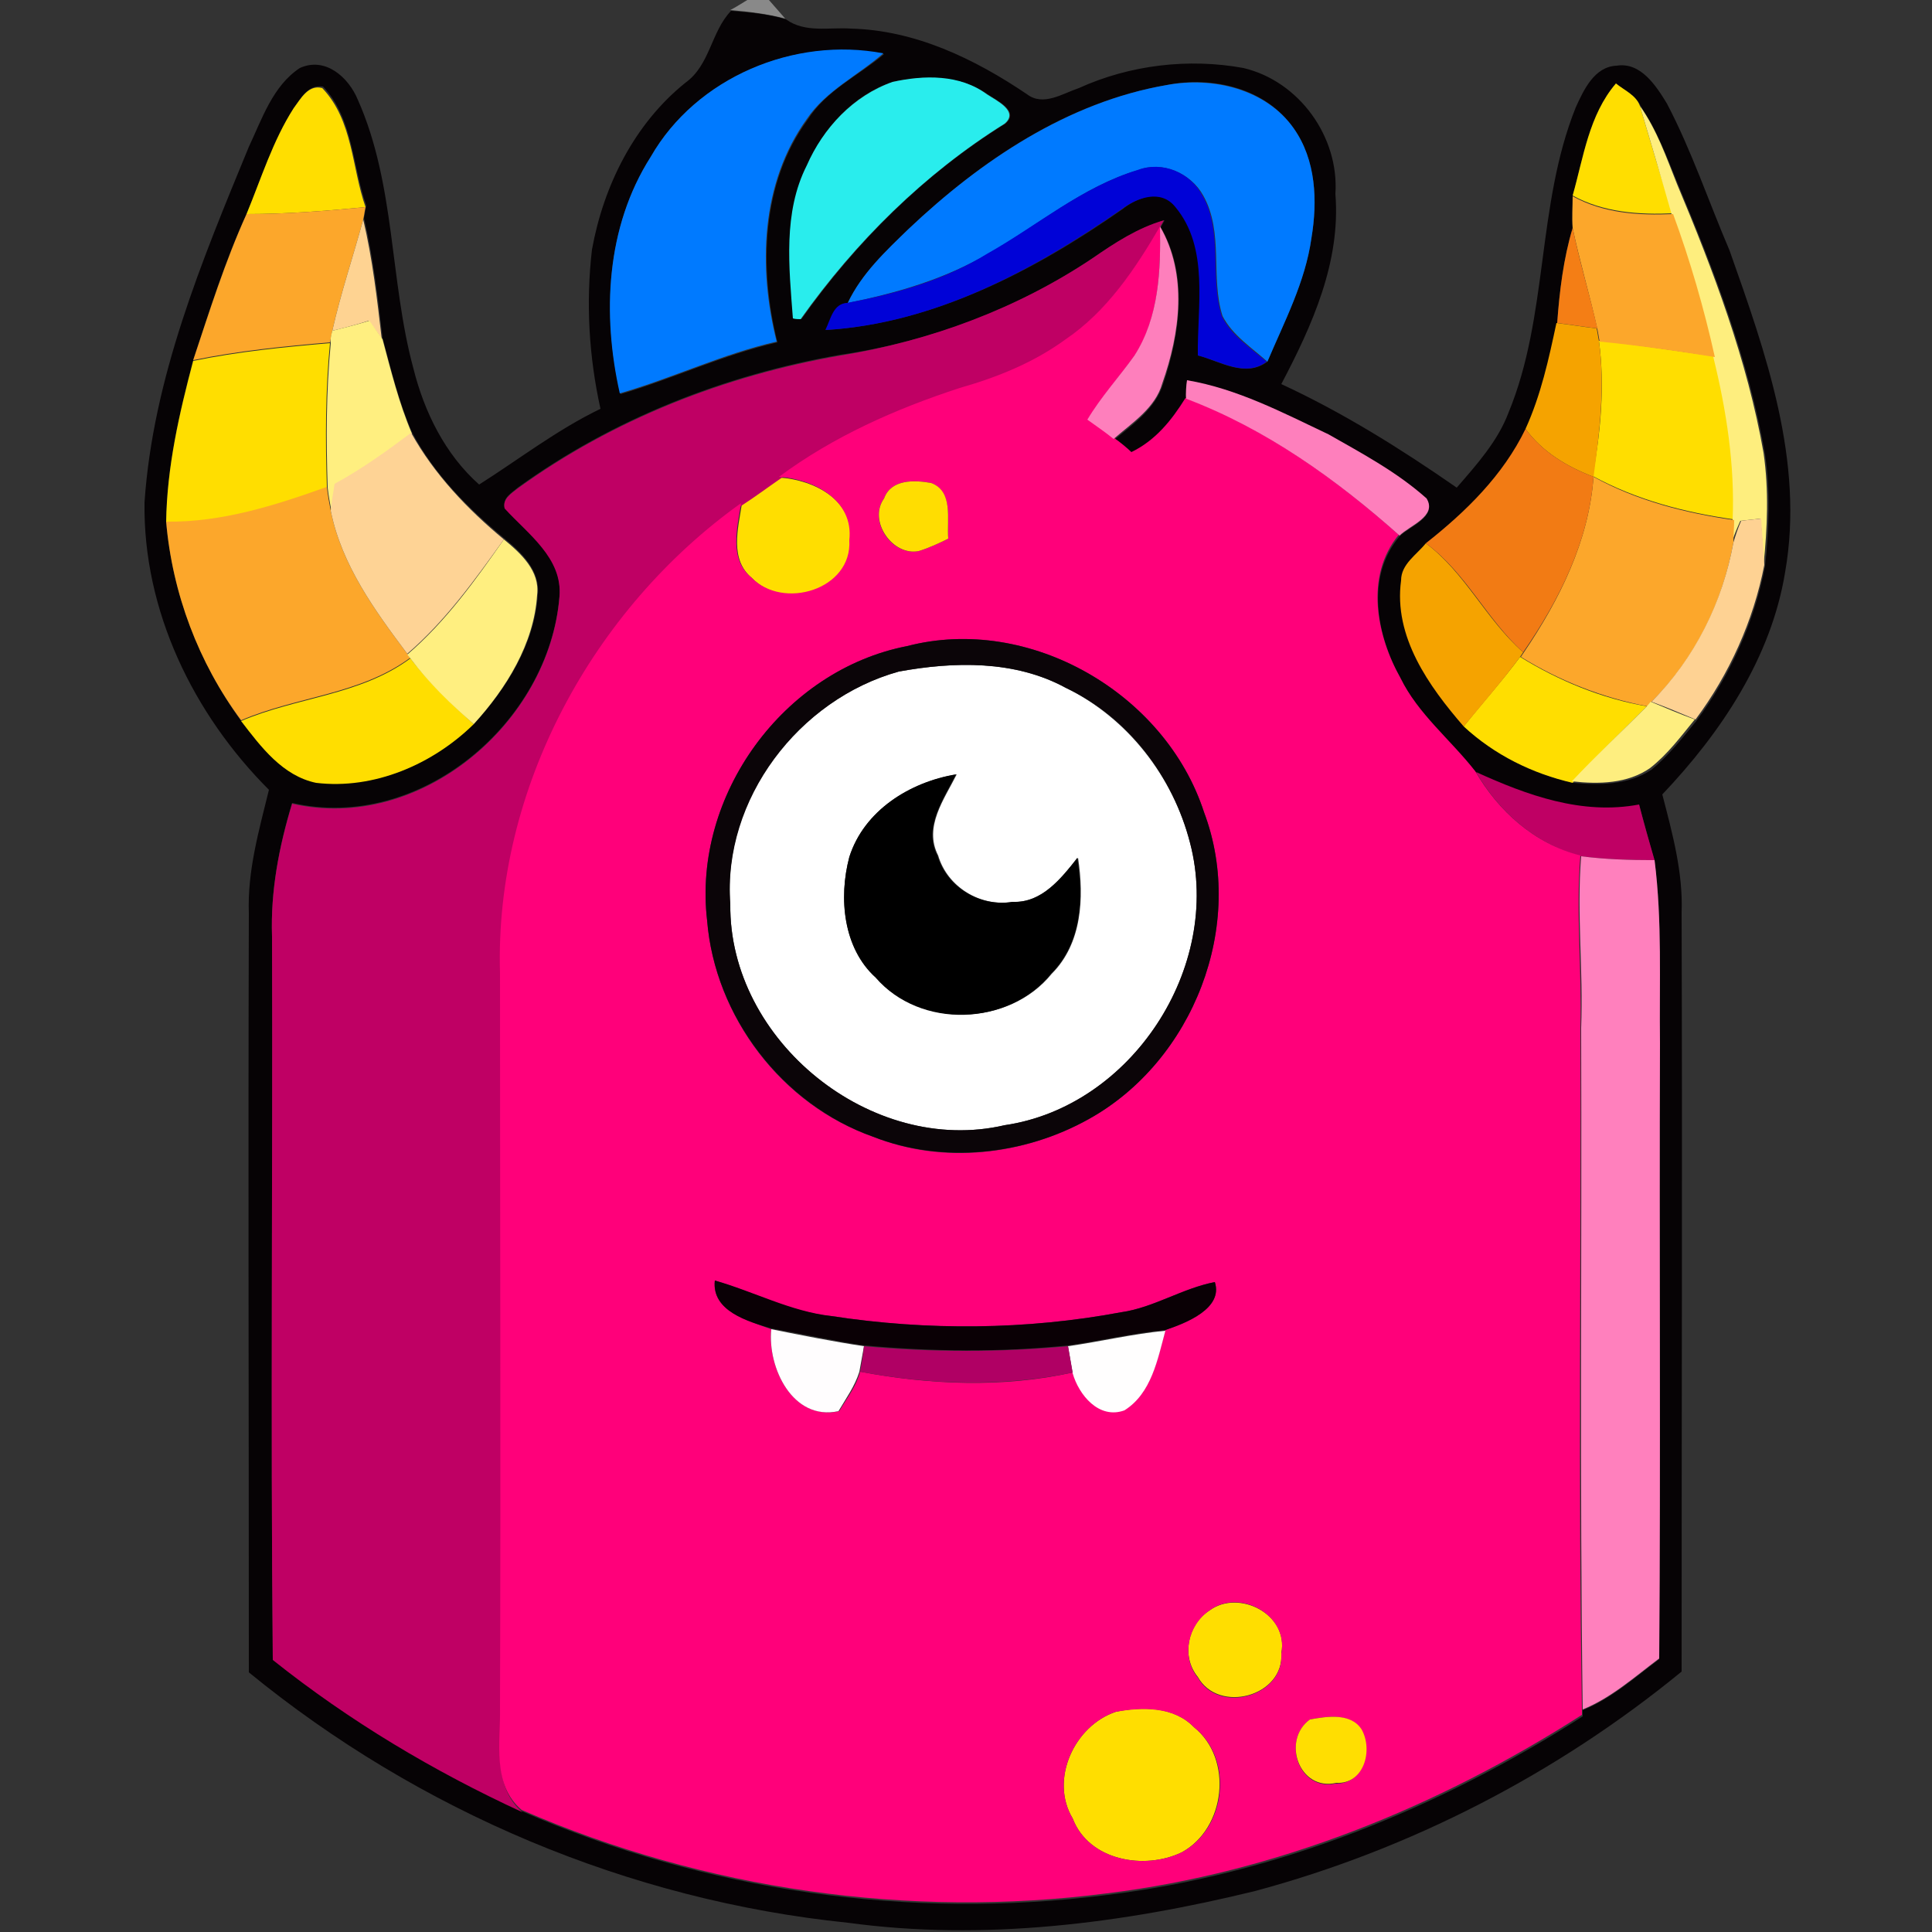 <?xml version="1.0" encoding="utf-8"?>
<!-- Generator: Adobe Illustrator 26.0.3, SVG Export Plug-In . SVG Version: 6.00 Build 0)  -->
<svg version="1.1" id="Layer_1" xmlns="http://www.w3.org/2000/svg" xmlns:xlink="http://www.w3.org/1999/xlink" x="0px" y="0px"
	 viewBox="0 0 250 250" style="enable-background:new 0 0 250 250;" xml:space="preserve">
<rect x="0" y="0" width="250" height="250" fill="#333333" stroke="none"/>
<style type="text/css">
	.st0{fill:#FFFFFF;}
	.st1{fill:#898989;}
	.st2{fill:#060305;}
	.st3{fill:#007AFF;}
	.st4{fill:#29EDED;}
	.st5{fill:#FFDE00;}
	.st6{fill:#FEEE7E;}
	.st7{fill:#0002D7;}
	.st8{fill:#FCA72B;}
	.st9{fill:#FED392;}
	.st10{fill:#BF0064;}
	.st11{fill:#FF007A;}
	.st12{fill:#FE7FBC;}
	.st13{fill:#F47E15;}
	.st14{fill:#FFEF80;}
	.st15{fill:#F5A300;}
	.st16{fill:#F27B14;}
	.st17{fill:#FED395;}
	.st18{fill:#FFDD01;}
	.st19{fill:#FED293;}
	.st20{fill:#0B0508;}
	.st21{fill:#FEEE7F;}
	.st22{fill:#FF80BD;}
	.st23{fill:#0A0005;}
	.st24{fill:#FFFEFE;}
	.st25{fill:#FFFDFE;}
	.st26{fill:#B00064;}
	.st27{fill:#FFDE01;}
</style>
<g id="_x23_ffffffff">
	<path class="st0" d="M116.3,86.9c7.1-1.3,15-1.5,21.6,2.1c8,3.9,13.9,11.5,16.1,20.1c4.2,16.1-7.6,34.1-24,36.5
		c-17.2,4-35.7-10.9-35.5-28.6C93.4,103.4,103.3,90.5,116.3,86.9 M109.9,110.9c-1.4,5.3-0.8,11.8,3.5,15.6
		c5.8,6.6,17.2,6.3,22.7-0.5c3.9-3.9,4.2-9.8,3.4-15c-2.2,2.6-4.6,5.8-8.4,5.7c-4.2,0.7-8.5-1.9-9.7-6c-1.9-3.7,0.8-7.3,2.4-10.5
		C117.7,101.2,111.8,104.9,109.9,110.9z"/>
</g>
<g id="_x23_898989ff">
	<path class="st1" d="M96.7,0h2.8c0.7,0.8,1.4,1.6,2.1,2.4c-2.3-0.6-4.7-0.9-7.1-1.1C95.1,1,96.2,0.3,96.7,0z"/>
</g>
<g id="_x23_060305ff">
	<path class="st2" d="M88.7,10.7c3.2-2.3,3.3-6.6,5.9-9.3c2.4,0.2,4.8,0.4,7.1,1.1c2.5,1.8,5.6,1,8.4,1.2c8.3,0.2,16,3.9,22.8,8.5
		c2.1,1.6,4.6-0.1,6.7-0.8c6.6-3,14.2-3.9,21.3-2.6c7.2,1.7,12.4,8.9,11.9,16.3c0.7,8.8-3,17-7,24.6c8,3.7,15.5,8.4,22.7,13.4
		c2.6-3,5.3-6,6.7-9.7c5.2-12.6,3.6-26.8,8.7-39.5c1-2.2,2.4-5.3,5.3-5.4c3.1-0.5,5.1,2.6,6.5,4.9c3.2,6.1,5.4,12.7,8.1,19
		c4.7,13.3,9.7,27.3,7.2,41.6c-1.8,11.1-8.3,20.8-15.9,28.8c1.3,5,2.7,10.1,2.5,15.3c0.1,32.7,0,65.4,0,98.2
		c-16.1,13.2-35.1,23-55.2,28.4c-17.2,4.2-35.1,6.5-52.7,4.1c-28.3-2.9-55.5-14.4-77.5-32.4c0-32.7-0.1-65.4,0-98.2
		c-0.2-5.5,1.3-10.7,2.6-16C25,92.4,18.5,79,18.7,65c1.1-16.1,7.4-31.2,13.5-46c1.7-3.6,3.1-7.9,6.6-10.2c3.3-1.5,6.3,1.2,7.5,4.1
		c4.9,11,4.1,23.4,7.2,34.8c1.4,5.6,4.1,11.1,8.5,15c5.2-3.3,10.1-7.1,15.7-9.8c-1.5-6.8-1.9-13.7-1.1-20.6
		C78.1,24,82.1,16,88.7,10.7 M84.2,20.3c-5.8,9.1-6.3,20.5-3.9,30.7c6.8-2,13.3-5.1,20.3-6.7c-2.4-9.6-2.1-20.6,3.9-28.8
		c2.4-3.8,6.6-5.7,9.9-8.5C102.8,4.7,90.1,10,84.2,20.3 M115.5,10.6c-5.1,1.7-9,6-11,10.8c-3,6.1-2.3,13.2-1.8,19.8
		c0.2,0,0.7,0,1,0.1c7.1-10,15.9-18.8,26.4-25.3c1.9-1.6-1.1-3-2.3-3.8C124.2,9.7,119.6,9.7,115.5,10.6 M38,14
		c-2.7,4.3-4.2,9.1-6.1,13.7c-2.8,6.1-4.8,12.5-6.9,18.9c-1.8,6.8-3.4,13.8-3.5,20.9c0.8,9.3,4.2,18.2,9.7,25.8
		c2.6,3.3,5.3,7.1,9.8,7.9c7.5,0.9,15-2.3,20.4-7.6c4.2-4.6,7.8-10.3,8.2-16.7c0.3-3.1-2.1-5.4-4.3-7.2c-4.7-3.9-9.1-8.3-12-13.8
		c-1.7-3.9-2.7-8.1-3.8-12.2c-0.6-5.2-1.2-10.4-2.4-15.5c0.1-0.4,0.2-1.2,0.3-1.6c-1.8-5.1-1.7-11.3-5.6-15.4
		C39.8,10.9,38.9,12.8,38,14 M117.6,29.6c-3,2.9-6.1,5.8-7.9,9.6c-1.8,0.2-2.2,2.2-2.8,3.5c14-0.9,27-7.7,38.3-15.6
		c2-1.6,5.1-2.8,7-0.3c4.4,5.3,2.9,12.8,2.9,19.2c2.8,0.8,6.1,2.9,8.9,0.8c2.2-5.2,4.9-10.3,5.7-16c0.8-4.8,0.6-10.1-2.3-14.2
		c-3.6-5.2-10.5-6.8-16.4-5.6C138.1,13.2,126.9,20.8,117.6,29.6 M209.1,10.8c-3.5,4.1-4.2,9.5-5.6,14.6c0,1.4-0.1,2.7,0,4.1
		c-1.2,4-1.7,8.2-2,12.3c-1,4.6-2.1,9.3-4,13.7c-2.9,6-7.7,10.7-12.9,14.8c-1.2,1.5-3.2,2.7-3.2,4.8c-1,7.3,3.6,13.7,8.1,18.9
		c3.9,3.7,8.8,6.1,14.1,7.3c3.4,0.3,7.1,0.3,10.1-1.7c2.2-1.8,4-4.1,5.8-6.3c4.4-5.9,7.5-12.8,8.9-20c0.5-4.8,0.7-9.7,0-14.5
		c-2.1-12.1-6.5-23.6-11.2-34.8c-1.4-3.4-2.7-7-4.8-10.1C211.7,12.3,210.2,11.7,209.1,10.8 M141.4,33.4c-9.7,6.5-21,10.8-32.6,12.5
		c-15,2.6-29.5,8.3-41.8,17.2c-0.8,0.7-2,1.3-1.7,2.6c3,3.3,7.5,6.3,7.1,11.4c-1.3,16.4-18.1,30.6-34.6,26.8
		c-1.7,5.6-2.8,11.4-2.6,17.2c0.1,31.2-0.2,62.4,0.1,93.6c9.9,7.9,20.8,14.4,32.3,19.7c23.7,10.3,50.1,14.1,75.7,10.8
		c22-2.7,42.9-11.2,61.5-23.1l0-0.8c3.7-1.5,6.7-4.2,9.9-6.6c0.2-26.5,0-53.1,0.1-79.6c-0.1-7.9,0.3-15.8-0.7-23.7
		c-0.7-2.4-1.3-4.8-2-7.2c-7.4,1.4-14.5-1.2-21.1-4.2c-3.2-4-7.4-7.3-9.7-12.1c-3.1-5.5-4.7-13.2-0.2-18.5c1.3-1.3,4.9-2.5,3.5-4.8
		c-3.8-3.4-8.3-5.8-12.7-8.3c-5.9-2.8-11.8-6-18.3-7c-0.1,0.6-0.1,1.8-0.2,2.4c-1.8,2.8-4,5.5-7,7c-0.6-0.4-1.7-1.3-2.2-1.8
		c2.4-2,5.3-4,6.3-7.2c2.2-6.5,3.3-14.1-0.3-20.3l0.5-0.9C147.2,29.5,144.3,31.4,141.4,33.4z"/>
</g>
<g id="_x23_007affff">
	<path class="st3" d="M84.2,20.3C90.1,10,102.8,4.7,114.3,6.9c-3.3,2.9-7.4,4.8-9.9,8.5c-6,8.3-6.3,19.3-3.9,28.8
		c-7,1.6-13.4,4.7-20.3,6.7C77.9,40.7,78.4,29.4,84.2,20.3z"/>
	<path class="st3" d="M117.6,29.6c9.3-8.8,20.6-16.4,33.4-18.6c5.9-1.1,12.8,0.5,16.4,5.6c2.9,4.1,3.1,9.4,2.3,14.2
		c-0.8,5.7-3.5,10.8-5.7,16c-2-1.8-4.5-3.4-5.8-5.9c-1.6-5,0.2-10.8-2.5-15.6c-1.6-2.9-5.3-4.5-8.4-3.3c-7.2,2.1-13,7.2-19.4,10.8
		c-5.6,3.3-11.8,5.1-18.2,6.4C111.5,35.4,114.6,32.5,117.6,29.6z"/>
</g>
<g id="_x23_29ededff">
	<path class="st4" d="M115.5,10.6c4.1-0.9,8.7-1,12.2,1.6c1.2,0.8,4.2,2.2,2.3,3.8c-10.4,6.5-19.3,15.3-26.4,25.3
		c-0.2,0-0.7,0-1-0.1c-0.5-6.6-1.3-13.7,1.8-19.8C106.5,16.6,110.4,12.4,115.5,10.6z"/>
</g>
<g id="_x23_ffde00ff">
	<path class="st5" d="M38,14c0.9-1.2,1.9-3.1,3.7-2.6c4,4.2,3.8,10.3,5.6,15.4c-5.1,0.5-10.2,0.9-15.4,0.9
		C33.8,23.1,35.3,18.2,38,14z"/>
	<path class="st5" d="M209.1,10.8c1.1,0.9,2.6,1.5,3.1,2.9c1.4,4.7,2.7,9.3,4.3,13.9c-4.4,0.2-9-0.1-13-2.3
		C204.9,20.4,205.6,14.9,209.1,10.8z"/>
	<path class="st5" d="M25,46.7c5.8-1.2,11.8-1.8,17.7-2.3c-0.6,6.2-0.6,12.4-0.4,18.7c-6.7,2.4-13.6,4.6-20.8,4.5
		C21.6,60.4,23.2,53.5,25,46.7z"/>
	<path class="st5" d="M206.9,44.1c5,0.5,10,1.3,14.9,2c1.7,6.9,2.8,14,2.5,21.1c-6.3-0.9-12.5-2.5-18.2-5.6
		C207.1,55.9,207.7,50,206.9,44.1z"/>
	<path class="st5" d="M96,65.2c1.6-1.1,3.2-2.2,4.9-3.4c4.4,0.3,9.7,2.9,9.1,8.2c0.4,6.4-8.6,9.1-12.7,4.8
		C94.4,72.4,95.5,68.4,96,65.2z"/>
	<path class="st5" d="M31.2,93.3c7.2-3.1,15.4-3.3,21.9-8.1c2.4,3.1,5.3,5.9,8.2,8.5c-5.3,5.2-12.9,8.5-20.4,7.6
		C36.6,100.4,33.8,96.7,31.2,93.3z"/>
	<path class="st5" d="M189.4,94c2.4-3,5-5.9,7.3-9c5,3.1,10.6,5.4,16.4,6.4c-3.2,3.2-6.6,6.4-9.6,9.9
		C198.3,100.1,193.4,97.7,189.4,94z"/>
	<path class="st5" d="M156.5,208.4c3.8-2.8,10.3,0.5,9.3,5.5c0.4,5.6-8.1,7.9-10.8,3.1C152.8,214.3,153.7,210.2,156.5,208.4z"/>
	<path class="st5" d="M144.4,221.5c3.4-0.7,7.5-0.7,10.1,2c5.1,4.1,4.1,13.1-1.6,16.2c-4.8,2.3-12,1.1-14.1-4.4
		C135.8,230.3,139,223.3,144.4,221.5z"/>
</g>
<g id="_x23_feee7eff">
	<path class="st6" d="M212.2,13.7c2.2,3.1,3.4,6.6,4.8,10.1c4.7,11.2,9.1,22.8,11.2,34.8c0.7,4.8,0.5,9.7,0,14.5c-0.1-2-0.2-4-0.4-6
		c-0.6,0.1-1.9,0.2-2.6,0.3c-0.4,0.9-0.8,1.8-1.1,2.8c0-0.7,0.1-2.2,0.1-2.9c0.3-7.1-0.8-14.2-2.5-21.1c-1.4-6.3-3.2-12.4-5.4-18.5
		C215,23.1,213.6,18.4,212.2,13.7z"/>
</g>
<g id="_x23_0002d7ff">
	<path class="st7" d="M127.8,32.8c6.4-3.6,12.2-8.6,19.4-10.8c3.2-1.2,6.8,0.3,8.4,3.3c2.7,4.7,0.9,10.5,2.5,15.6
		c1.2,2.5,3.7,4.1,5.8,5.9c-2.8,2.1-6-0.1-8.9-0.8c-0.1-6.4,1.5-13.9-2.9-19.2c-1.9-2.4-5-1.2-7,0.3c-11.4,7.9-24.3,14.8-38.3,15.6
		c0.7-1.4,1-3.4,2.8-3.5C116,38,122.3,36.2,127.8,32.8z"/>
</g>
<g id="_x23_fca72bff">
	<path class="st8" d="M203.5,29.5c-0.1-1.4,0-2.7,0-4.1c4,2.2,8.5,2.5,13,2.3c2.2,6,4,12.2,5.4,18.5c-5-0.8-9.9-1.5-14.9-2
		c-0.1-0.4-0.2-1.2-0.3-1.6C205.7,38.1,204.4,33.8,203.5,29.5z"/>
	<path class="st8" d="M31.9,27.7c5.1,0,10.3-0.4,15.4-0.9c-0.1,0.4-0.2,1.2-0.3,1.6c-1.3,4.8-2.9,9.5-4,14.4
		c-0.1,0.4-0.2,1.1-0.3,1.5c-5.9,0.5-11.9,1.1-17.7,2.3C27.1,40.3,29.1,33.9,31.9,27.7z"/>
	<path class="st8" d="M206.2,61.7c5.6,3.1,11.9,4.7,18.2,5.6c0,0.7-0.1,2.2-0.1,2.9c-1.4,7.8-5,15.1-10.6,20.6l-0.5,0.6
		c-5.8-1.1-11.4-3.3-16.4-6.4l0.4-0.6C201.8,77.6,205.6,70,206.2,61.7z"/>
	<path class="st8" d="M21.5,67.5c7.2,0.1,14.1-2.1,20.8-4.5c0.1,1,0.3,2.1,0.5,3.1c1.4,7,5.7,12.9,9.9,18.5l0.4,0.5
		c-6.5,4.8-14.7,5-21.9,8.1C25.7,85.8,22.3,76.8,21.5,67.5z"/>
</g>
<g id="_x23_fed392ff">
	<path class="st9" d="M43,42.8c1.1-4.9,2.7-9.6,4-14.4c1.2,5.1,1.8,10.3,2.4,15.5c-0.5-0.8-1.1-1.6-1.7-2.4
		C46.2,42,44.6,42.4,43,42.8z"/>
</g>
<g id="_x23_bf0064ff">
	<path class="st10" d="M141.4,33.4c2.9-2,5.8-3.9,9.2-4.9l-0.5,0.9c-3.2,5.5-6.9,10.9-12.2,14.6c-4.1,3-8.8,4.9-13.6,6.5
		c-8.3,2.7-16.4,6.3-23.4,11.5c-1.6,1.1-3.2,2.3-4.9,3.4c-19.2,13.7-31.8,37-31.2,60.8c0,31.7,0.1,63.3,0,95
		c0.1,4.5-1.1,10,2.8,13.3c-11.5-5.3-22.4-11.8-32.3-19.7c-0.3-31.2,0-62.4-0.1-93.6c-0.2-5.9,0.9-11.6,2.6-17.2
		c16.5,3.8,33.3-10.4,34.6-26.8c0.4-5-4.1-8.1-7.1-11.4c-0.3-1.2,0.8-1.9,1.7-2.6c12.3-8.9,26.8-14.6,41.8-17.2
		C120.4,44.1,131.7,39.9,141.4,33.4z"/>
	<path class="st10" d="M191,99.9c6.6,3,13.7,5.6,21.1,4.2c0.6,2.4,1.3,4.8,2,7.2c-3.2,0-6.3-0.1-9.5-0.5
		C198.7,109.2,194,105.1,191,99.9z"/>
</g>
<g id="_x23_ff007aff">
	<path class="st11" d="M137.9,43.9c5.3-3.6,9-9.1,12.2-14.6c0.1,5.6-0.1,11.7-3.2,16.6c-2,2.8-4.3,5.4-6.1,8.3
		c1.1,0.8,2.3,1.7,3.4,2.5c0.6,0.4,1.7,1.3,2.2,1.8c3.1-1.5,5.2-4.1,7-7c10.3,3.9,19.4,10.4,27.6,17.7c-4.4,5.3-2.9,13,0.2,18.5
		c2.3,4.7,6.5,8,9.7,12.1c3,5.2,7.7,9.4,13.6,10.9c-0.6,7.4,0.2,14.8,0,22.2c0.1,29.4-0.3,58.8,0.2,88.2l0,0.8
		c-18.6,11.9-39.5,20.4-61.5,23.1c-25.6,3.3-52-0.5-75.7-10.8c-3.9-3.3-2.7-8.8-2.8-13.3c0.1-31.7,0-63.3,0-95
		c-0.7-23.8,12-47.1,31.2-60.8c-0.5,3.2-1.6,7.2,1.3,9.6c4.1,4.3,13.1,1.6,12.7-4.8c0.6-5.2-4.6-7.9-9.1-8.2
		c7-5.2,15.1-8.8,23.4-11.5C129.1,48.8,133.8,46.9,137.9,43.9 M114.4,64.5c-2.1,2.9,1,7.5,4.5,6.8c1.3-0.4,2.6-1,3.8-1.6
		c-0.2-2.4,0.7-6-2.2-7.2C118.3,62.1,115.3,62,114.4,64.5 M117.4,83.6c-16,3.1-27.8,19.3-25.9,35.5c1,12.5,9.7,23.9,21.5,28
		c9,3.6,19.5,2.4,27.9-2.3c13.5-7.5,20.4-25.1,14.9-39.7C150.8,89.7,133.2,79.5,117.4,83.6 M92.5,165.7c-0.5,3.9,4.3,5.2,7.3,6.3
		c-0.5,5,2.8,11.9,8.8,10.6c1-1.7,2.2-3.2,2.7-5.1c9,1.7,18.5,2.1,27.5,0.1c0.9,2.8,3.4,6,6.7,4.8c3.5-2.2,4.3-6.6,5.3-10.3
		c2.7-0.9,7.5-2.8,6.4-6.2c-4.2,0.8-7.9,3.3-12.1,3.9c-12.3,2.3-25.1,2.4-37.5,0.5C102.3,169.8,97.6,167.2,92.5,165.7 M156.5,208.4
		c-2.8,1.9-3.7,6-1.5,8.7c2.7,4.8,11.2,2.4,10.8-3.1C166.8,208.9,160.3,205.5,156.5,208.4 M144.4,221.5c-5.4,1.8-8.6,8.8-5.6,13.8
		c2.1,5.5,9.3,6.7,14.1,4.4c5.8-3.1,6.8-12.1,1.6-16.2C151.9,220.8,147.8,220.9,144.4,221.5 M169.5,222.5c-3.7,2.8-1.4,9.3,3.3,8.3
		c3.6,0.1,4.8-4.2,3.3-6.9C174.8,221.6,171.7,222.1,169.5,222.5z"/>
</g>
<g id="_x23_fe7fbcff">
	<path class="st12" d="M150.1,29.3c3.6,6.2,2.6,13.8,0.3,20.3c-0.9,3.2-3.9,5.1-6.3,7.2c-1.1-0.9-2.3-1.7-3.4-2.5
		c1.8-3,4.1-5.5,6.1-8.3C150,41,150.2,34.9,150.1,29.3z"/>
	<path class="st12" d="M153.6,49.2c6.5,1.1,12.4,4.2,18.3,7c4.4,2.5,8.9,4.9,12.7,8.3c1.4,2.3-2.2,3.5-3.5,4.8
		c-8.2-7.3-17.3-13.8-27.6-17.7C153.4,51,153.5,49.8,153.6,49.2z"/>
</g>
<g id="_x23_f47e15ff">
	<path class="st13" d="M203.5,29.5c0.9,4.4,2.2,8.6,3.2,13c-1.7-0.2-3.5-0.5-5.2-0.7C201.8,37.7,202.3,33.5,203.5,29.5z"/>
</g>
<g id="_x23_ffef80ff">
	<path class="st14" d="M43,42.8c1.6-0.4,3.2-0.8,4.8-1.3c0.6,0.8,1.1,1.6,1.7,2.4c1.1,4.1,2.1,8.2,3.8,12.2
		c-3.1,2.4-6.4,4.6-9.9,6.6c-0.2,1.2-0.4,2.3-0.5,3.5c-0.2-1.1-0.4-2.1-0.5-3.1c-0.2-6.2-0.2-12.5,0.4-18.7
		C42.7,43.9,42.9,43.2,43,42.8z"/>
	<path class="st14" d="M65.2,69.8c2.2,1.8,4.7,4.1,4.3,7.2c-0.4,6.3-4,12.1-8.2,16.7c-3-2.6-5.8-5.3-8.2-8.5l-0.4-0.5
		C57.7,80.4,61.5,75.1,65.2,69.8z"/>
</g>
<g id="_x23_f5a300ff">
	<path class="st15" d="M201.4,41.8c1.7,0.2,3.5,0.5,5.2,0.7c0.1,0.4,0.2,1.2,0.3,1.6c0.8,5.9,0.1,11.8-0.7,17.6
		c-3.4-1.3-6.6-3.2-8.8-6.2C199.4,51.1,200.4,46.5,201.4,41.8z"/>
	<path class="st15" d="M181.3,75.1c0-2.1,2-3.3,3.2-4.8c5.1,3.8,7.8,9.9,12.6,14.1l-0.4,0.6c-2.3,3.1-4.8,6-7.3,9
		C184.9,88.8,180.3,82.4,181.3,75.1z"/>
</g>
<g id="_x23_f27b14ff">
	<path class="st16" d="M184.5,70.3c5.2-4.1,10-8.8,12.9-14.8c2.2,3,5.4,4.9,8.8,6.2c-0.6,8.3-4.4,15.9-9.1,22.7
		C192.4,80.2,189.7,74.1,184.5,70.3z"/>
</g>
<g id="_x23_fed395ff">
	<path class="st17" d="M43.3,62.6c3.5-1.9,6.7-4.2,9.9-6.6c3,5.4,7.3,9.9,12,13.8c-3.8,5.3-7.6,10.6-12.5,14.8
		c-4.2-5.6-8.5-11.5-9.9-18.5C42.9,65,43.1,63.8,43.3,62.6z"/>
</g>
<g id="_x23_ffdd01ff">
	<path class="st18" d="M114.4,64.5c0.9-2.5,3.9-2.4,6.1-2c2.9,1.1,2,4.7,2.2,7.2c-1.2,0.6-2.5,1.2-3.8,1.6
		C115.5,72,112.3,67.4,114.4,64.5z"/>
</g>
<g id="_x23_fed293ff">
	<path class="st19" d="M225.3,67.4c0.6-0.1,1.9-0.2,2.6-0.3c0.1,2,0.3,4,0.4,6c-1.4,7.2-4.5,14.1-8.9,20c-1.9-0.8-3.8-1.6-5.7-2.3
		c5.6-5.6,9.2-12.9,10.6-20.6C224.6,69.2,224.9,68.3,225.3,67.4z"/>
</g>
<g id="_x23_0b0508ff">
	<path class="st20" d="M117.4,83.6c15.8-4.1,33.4,6.1,38.4,21.5c5.5,14.6-1.4,32.2-14.9,39.7c-8.4,4.7-18.9,5.8-27.9,2.3
		c-11.8-4.2-20.5-15.6-21.5-28C89.6,102.9,101.4,86.7,117.4,83.6 M116.3,86.9c-12.9,3.6-22.8,16.5-21.8,30.1
		c-0.2,17.7,18.3,32.6,35.5,28.6c16.4-2.4,28.2-20.4,24-36.5c-2.2-8.6-8-16.3-16.1-20.1C131.3,85.4,123.4,85.6,116.3,86.9z"/>
</g>
<g id="_x23_feee7fff">
	<path class="st21" d="M213.1,91.4l0.5-0.6c1.9,0.8,3.8,1.6,5.7,2.3c-1.8,2.2-3.5,4.5-5.8,6.3c-2.9,2-6.6,2.1-10.1,1.7
		C206.5,97.8,209.9,94.6,213.1,91.4z"/>
</g>
<g id="_x23_000000ff">
	<path d="M109.9,110.9c1.9-6,7.8-9.7,13.8-10.7c-1.6,3.2-4.3,6.9-2.4,10.5c1.2,4.1,5.5,6.7,9.7,6c3.8,0.2,6.3-3,8.4-5.7
		c0.8,5.2,0.6,11-3.4,15c-5.5,6.8-16.9,7.2-22.7,0.5C109.1,122.7,108.5,116.2,109.9,110.9z"/>
</g>
<g id="_x23_ff80bdff">
	<path class="st22" d="M204.6,133c0.3-7.4-0.6-14.8,0-22.2c3.1,0.4,6.3,0.5,9.5,0.5c1,7.9,0.6,15.8,0.7,23.7
		c-0.1,26.5,0.1,53.1-0.1,79.6c-3.2,2.4-6.2,5.1-9.9,6.6C204.4,191.8,204.7,162.4,204.6,133z"/>
</g>
<g id="_x23_0a0005ff">
	<path class="st23" d="M92.5,165.7c5,1.4,9.8,4,15.1,4.6c12.4,1.9,25.2,1.8,37.5-0.5c4.2-0.6,7.9-3.1,12.1-3.9
		c1.1,3.4-3.7,5.3-6.4,6.2c-4.2,0.4-8.4,1.4-12.6,2c-8.8,0.9-17.6,0.8-26.4,0c-4-0.6-8-1.5-12-2.2C96.8,171,92.1,169.7,92.5,165.7z"
		/>
</g>
<g id="_x23_fffefeff">
	<path class="st24" d="M138.2,174.2c4.2-0.6,8.4-1.6,12.6-2c-1,3.7-1.8,8.1-5.3,10.3c-3.3,1.2-5.9-2-6.7-4.8
		C138.6,176.5,138.4,175.4,138.2,174.2z"/>
</g>
<g id="_x23_fffdfeff">
	<path class="st25" d="M99.8,172c4,0.8,8,1.6,12,2.2c-0.2,1.1-0.4,2.2-0.6,3.3c-0.6,1.9-1.7,3.4-2.7,5.1
		C102.6,183.9,99.3,177,99.8,172z"/>
</g>
<g id="_x23_b00064ff">
	<path class="st26" d="M111.8,174.2c8.8,0.8,17.6,0.8,26.4,0c0.2,1.1,0.4,2.3,0.6,3.4c-9,1.9-18.5,1.6-27.5-0.1
		C111.5,176.4,111.7,175.3,111.8,174.2z"/>
</g>
<g id="_x23_ffde01ff">
	<path class="st27" d="M169.5,222.5c2.2-0.4,5.3-0.9,6.7,1.3c1.5,2.7,0.3,7.1-3.3,6.9C168.1,231.8,165.8,225.2,169.5,222.5z"/>
</g>
</svg>
